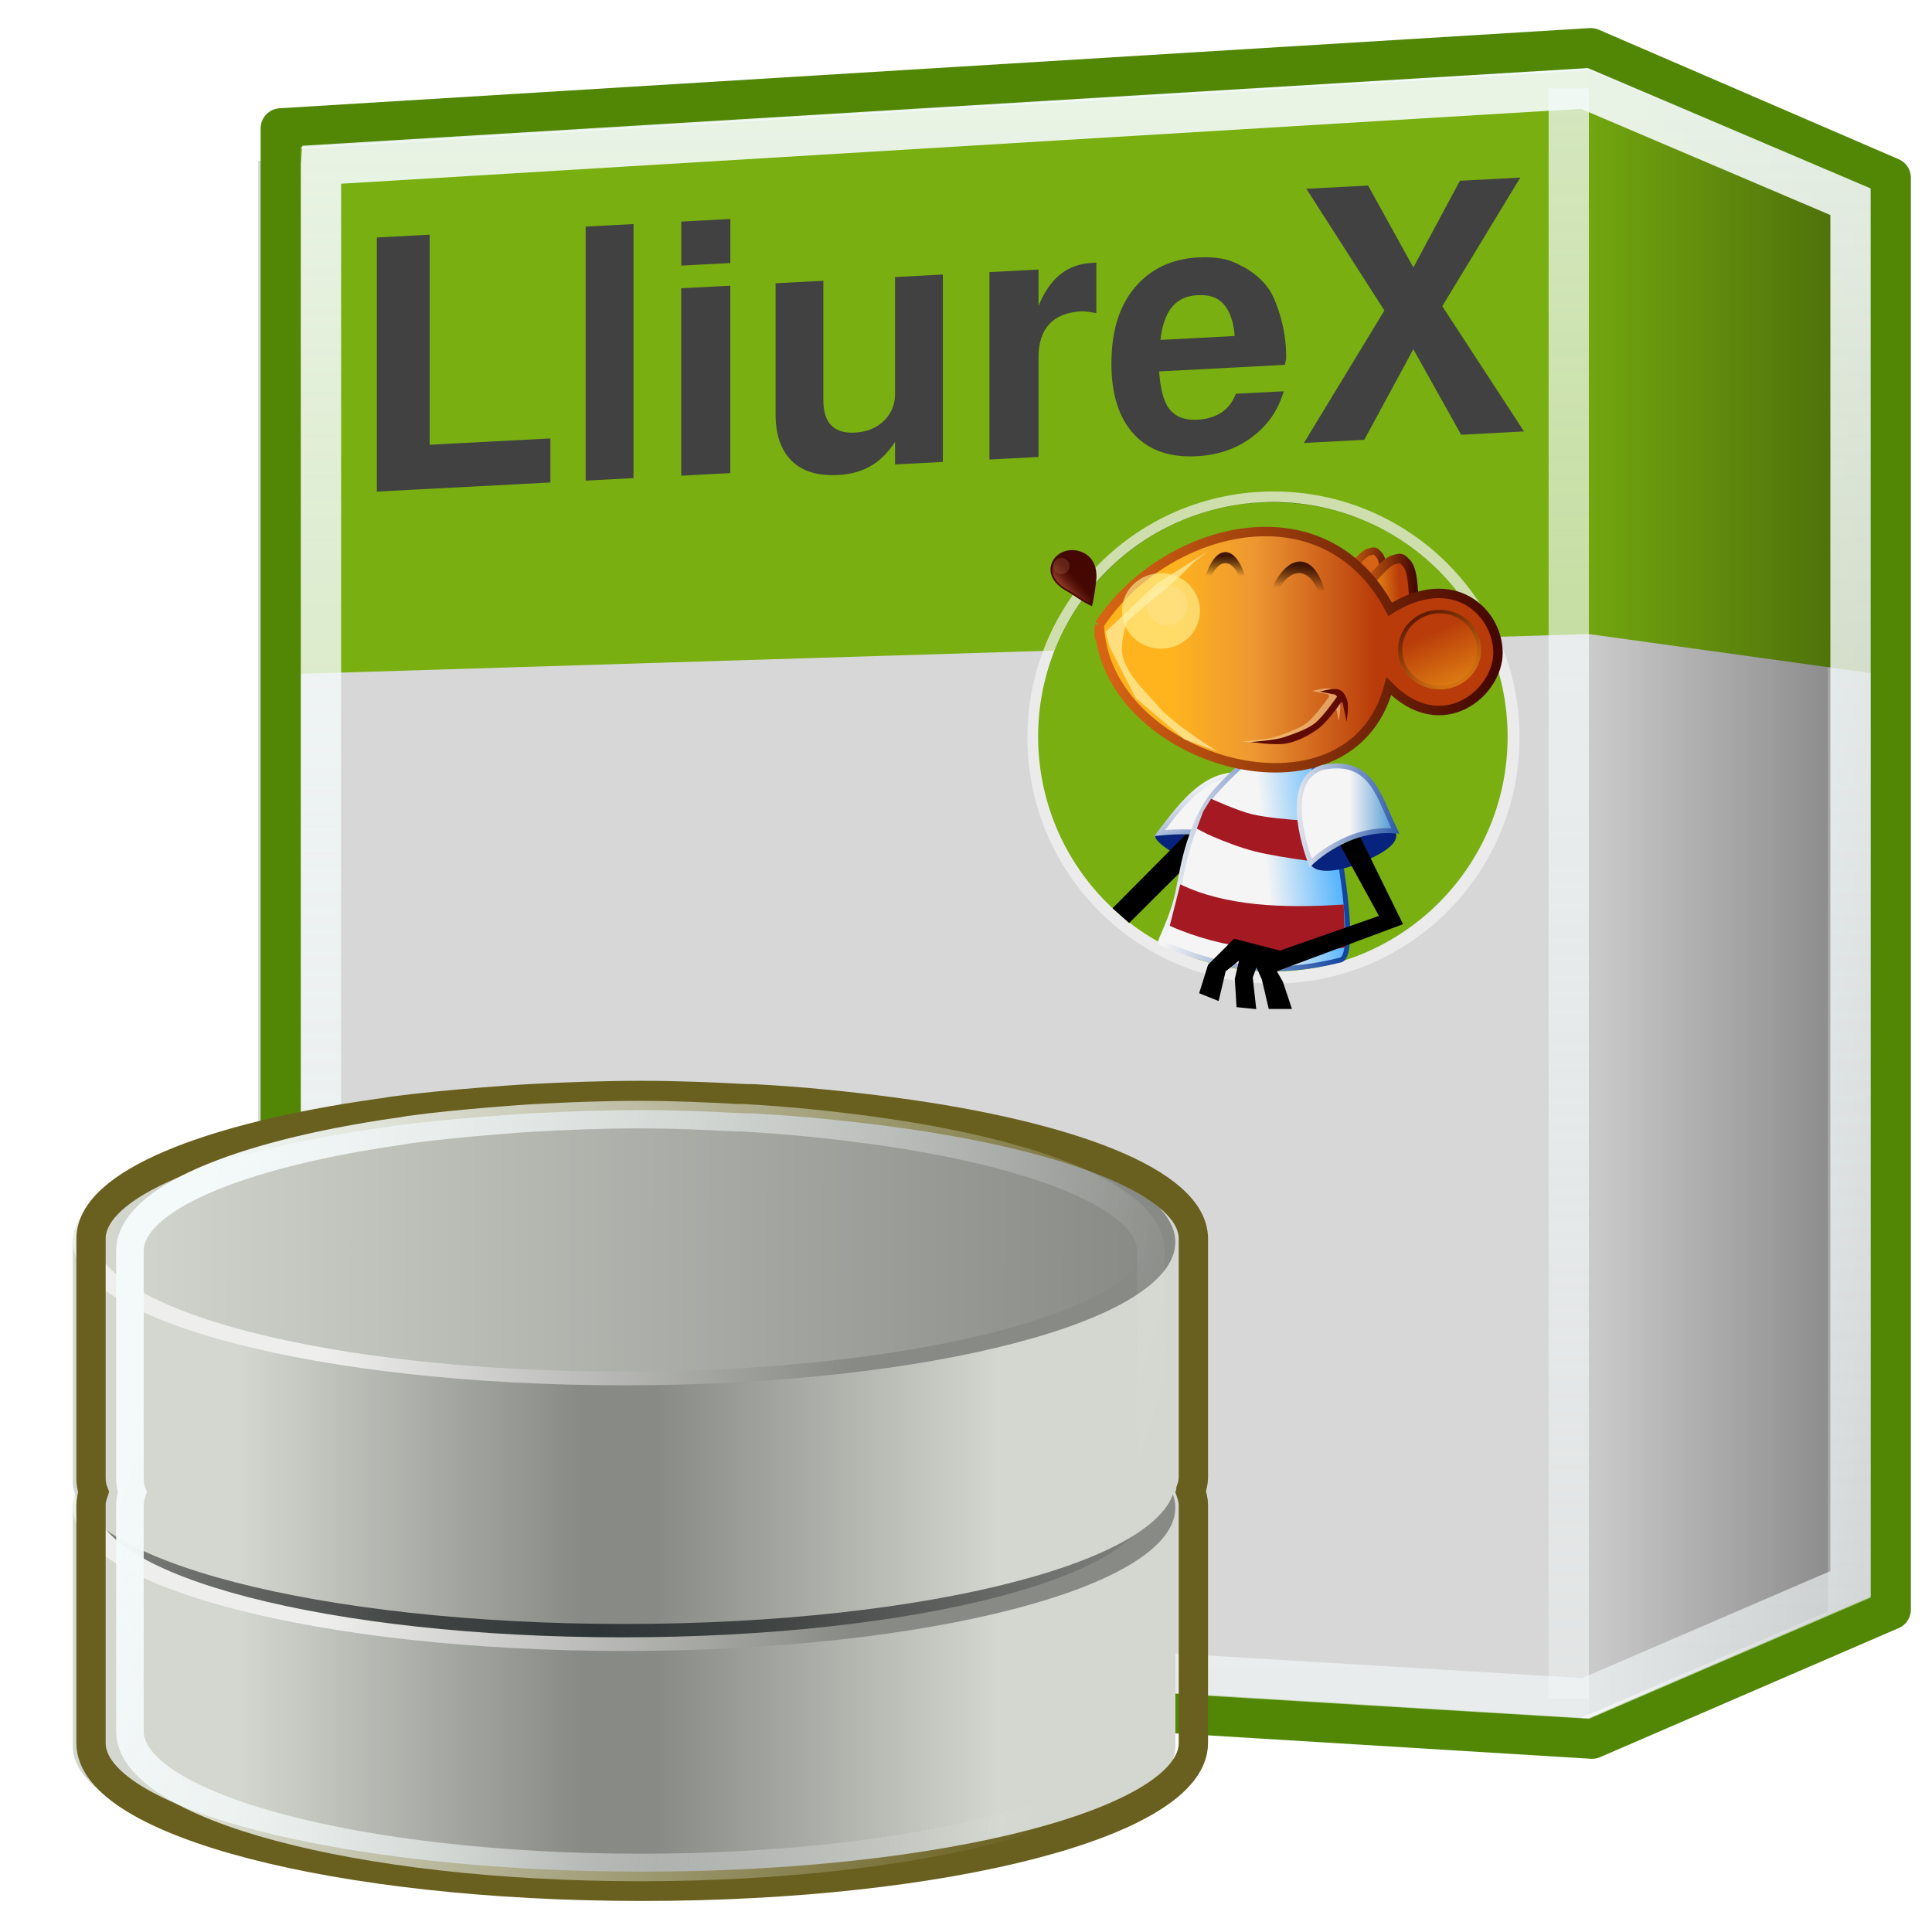 <?xml version="1.0" encoding="UTF-8" standalone="no"?>
<!-- Created with Inkscape (http://www.inkscape.org/) -->

<svg
   xmlns:dc="http://purl.org/dc/elements/1.1/"
   xmlns:cc="http://creativecommons.org/ns#"
   xmlns:rdf="http://www.w3.org/1999/02/22-rdf-syntax-ns#"
   xmlns:svg="http://www.w3.org/2000/svg"
   xmlns="http://www.w3.org/2000/svg"
   xmlns:xlink="http://www.w3.org/1999/xlink"
   xmlns:sodipodi="http://sodipodi.sourceforge.net/DTD/sodipodi-0.dtd"
   xmlns:inkscape="http://www.inkscape.org/namespaces/inkscape"
   width="48"
   height="48"
   id="svg2"
   sodipodi:version="0.32"
   inkscape:version="0.48.3.1 r9886"
   sodipodi:docname="lliurex-installer.svg"
   version="1.0"
   inkscape:export-filename="/srv/github/lliurex-ltsp-admin/install_files/usr/share/lliurex-ltsp-admin/webgui/styles/images/lliurex-installer.png"
   inkscape:export-xdpi="90"
   inkscape:export-ydpi="90">
  <sodipodi:namedview
     id="base"
     pagecolor="#ffffff"
     bordercolor="#666666"
     borderopacity="1.0"
     inkscape:pageopacity="0.0"
     inkscape:pageshadow="2"
     inkscape:zoom="2.8284271"
     inkscape:cx="-1.306538"
     inkscape:cy="22.433654"
     inkscape:document-units="px"
     inkscape:current-layer="layer1"
     showguides="true"
     inkscape:guide-bbox="true"
     inkscape:window-width="1278"
     inkscape:window-height="927"
     inkscape:window-x="0"
     inkscape:window-y="32"
     showborder="true"
     width="48px"
     height="48px"
     inkscape:showpageshadow="false"
     showgrid="false"
     inkscape:window-maximized="0" />
  <defs
     id="defs4">
    <inkscape:perspective
       id="perspective70"
       inkscape:persp3d-origin="24 : 16 : 1"
       inkscape:vp_z="48 : 24 : 1"
       inkscape:vp_y="0 : 1000 : 0"
       inkscape:vp_x="0 : 24 : 1"
       sodipodi:type="inkscape:persp3d" />
    <linearGradient
       id="linearGradient6664"
       inkscape:collect="always">
      <stop
         id="stop6666"
         offset="0"
         style="stop-color:white;stop-opacity:1;" />
      <stop
         id="stop6668"
         offset="1"
         style="stop-color:white;stop-opacity:0;" />
    </linearGradient>
    <linearGradient
       id="linearGradient5756"
       inkscape:collect="always">
      <stop
         id="stop5758"
         offset="0"
         style="stop-color:white;stop-opacity:0.855" />
      <stop
         id="stop5760"
         offset="1"
         style="stop-color:white;stop-opacity:0.451" />
    </linearGradient>
    <linearGradient
       id="linearGradient5746"
       inkscape:collect="always">
      <stop
         id="stop5748"
         offset="0"
         style="stop-color:white;stop-opacity:0.91" />
      <stop
         id="stop5750"
         offset="1"
         style="stop-color:white;stop-opacity:0.604" />
    </linearGradient>
    <linearGradient
       id="linearGradient5736"
       inkscape:collect="always">
      <stop
         id="stop5738"
         offset="0"
         style="stop-color:black;stop-opacity:0.601" />
      <stop
         id="stop5740"
         offset="1"
         style="stop-color:black;stop-opacity:0;" />
    </linearGradient>
    <linearGradient
       id="linearGradient5717"
       inkscape:collect="always">
      <stop
         id="stop5719"
         offset="0"
         style="stop-color:#6981b3;stop-opacity:1" />
      <stop
         id="stop5721"
         offset="1"
         style="stop-color:#8195bf;stop-opacity:1" />
    </linearGradient>
    <linearGradient
       id="linearGradient4836"
       inkscape:collect="always">
      <stop
         id="stop4838"
         offset="0"
         style="stop-color:white;stop-opacity:1;" />
      <stop
         id="stop4840"
         offset="1"
         style="stop-color:white;stop-opacity:0.588" />
    </linearGradient>
    <linearGradient
       id="linearGradient4828"
       inkscape:collect="always">
      <stop
         id="stop4830"
         offset="0"
         style="stop-color:#5a72a4;stop-opacity:0.627" />
      <stop
         id="stop4832"
         offset="1"
         style="stop-color:#5a72a4;stop-opacity:0;" />
    </linearGradient>
    <linearGradient
       id="linearGradient8655">
      <stop
         id="stop8657"
         offset="0"
         style="stop-color:#000000;stop-opacity:0.302;" />
      <stop
         id="stop8659"
         offset="1"
         style="stop-color:#000000;stop-opacity:0;" />
    </linearGradient>
    <linearGradient
       id="linearGradient7917">
      <stop
         id="stop7919"
         offset="0"
         style="stop-color:#000000;stop-opacity:0.167;" />
      <stop
         id="stop7921"
         offset="1"
         style="stop-color:#000000;stop-opacity:0;" />
    </linearGradient>
    <linearGradient
       id="linearGradient6455">
      <stop
         id="stop6457"
         offset="0"
         style="stop-color:#e2e5ff;stop-opacity:1;" />
      <stop
         id="stop6459"
         offset="1"
         style="stop-color:#b5c6e7;stop-opacity:1;" />
    </linearGradient>
    <linearGradient
       id="linearGradient5703">
      <stop
         style="stop-color:#ffffff;stop-opacity:0.833;"
         offset="0"
         id="stop5705" />
      <stop
         style="stop-color:#ffffff;stop-opacity:0"
         offset="1"
         id="stop5707" />
    </linearGradient>
    <linearGradient
       id="linearGradient5691">
      <stop
         id="stop5693"
         offset="0"
         style="stop-color:#ffffff;stop-opacity:0.833;" />
      <stop
         id="stop5695"
         offset="1"
         style="stop-color:#ffffff;stop-opacity:0" />
    </linearGradient>
    <radialGradient
       r="48.06"
       fy="110.191"
       fx="51.232"
       cy="110.191"
       cx="51.232"
       gradientTransform="matrix(1,0,0,0.228,-1.9564e-14,85.02)"
       gradientUnits="userSpaceOnUse"
       id="radialGradient3966"
       xlink:href="#linearGradient7917"
       inkscape:collect="always" />
    <linearGradient
       gradientUnits="userSpaceOnUse"
       y2="23.75"
       x2="33.857"
       y1="23.75"
       x1="46.266"
       id="linearGradient5742"
       xlink:href="#linearGradient5736"
       inkscape:collect="always" />
    <linearGradient
       gradientUnits="userSpaceOnUse"
       y2="46.01"
       x2="17.678"
       y1="6.281"
       x1="17.678"
       id="linearGradient5752"
       xlink:href="#linearGradient5746"
       inkscape:collect="always" />
    <linearGradient
       gradientUnits="userSpaceOnUse"
       y2="45.264"
       x2="34.56"
       y1="5.925"
       x1="34.56"
       id="linearGradient5762"
       xlink:href="#linearGradient5756"
       inkscape:collect="always" />
    <linearGradient
       y2="101.367"
       x2="59.657"
       y1="21.227"
       x1="38.184"
       gradientTransform="matrix(0.306,0,0,0.315,12.512,10.436)"
       gradientUnits="userSpaceOnUse"
       id="linearGradient5765"
       xlink:href="#linearGradient4836"
       inkscape:collect="always" />
    <linearGradient
       y2="65.067"
       x2="57.32"
       y1="65.067"
       x1="100.057"
       gradientTransform="matrix(0.306,0,0,0.297,12.996,11.575)"
       gradientUnits="userSpaceOnUse"
       id="linearGradient5768"
       xlink:href="#linearGradient4828"
       inkscape:collect="always" />
    <linearGradient
       y2="78.301"
       x2="33.75"
       y1="95.622"
       x1="59.902"
       gradientTransform="matrix(0.297,0,0,0.291,13.77,12.404)"
       gradientUnits="userSpaceOnUse"
       id="linearGradient5772"
       xlink:href="#linearGradient5703"
       inkscape:collect="always" />
    <linearGradient
       y2="61.224"
       x2="48.388"
       y1="33.9"
       x1="31.115"
       gradientTransform="matrix(0.294,0,0,0.306,13.263,11.463)"
       gradientUnits="userSpaceOnUse"
       id="linearGradient5775"
       xlink:href="#linearGradient5691"
       inkscape:collect="always" />
    <linearGradient
       y2="75.682"
       x2="54.294"
       y1="33.477"
       x1="21.101"
       gradientTransform="matrix(0.317,0,0,0.315,12.849,10.639)"
       gradientUnits="userSpaceOnUse"
       id="linearGradient5778"
       xlink:href="#linearGradient6455"
       inkscape:collect="always" />
    <linearGradient
       y2="65.5"
       x2="43.491"
       y1="65.5"
       x1="99.25"
       gradientTransform="matrix(0.317,0,0,0.315,12.214,10.639)"
       gradientUnits="userSpaceOnUse"
       id="linearGradient5780"
       xlink:href="#linearGradient5717"
       inkscape:collect="always" />
    <linearGradient
       y2="84.962"
       x2="86.773"
       y1="177.414"
       x1="59.867"
       gradientTransform="matrix(0.268,0,0,0.329,15.551,8.864)"
       gradientUnits="userSpaceOnUse"
       id="linearGradient5784"
       xlink:href="#linearGradient8655"
       inkscape:collect="always" />
    <linearGradient
       gradientUnits="userSpaceOnUse"
       y2="20.63"
       x2="10.188"
       y1="9.662"
       x1="9.875"
       id="linearGradient6670"
       xlink:href="#linearGradient6664"
       inkscape:collect="always" />
    <linearGradient
       id="linearGradient4828-170"
       inkscape:collect="always">
      <stop
         id="stop2929"
         offset="0"
         style="stop-color:#7d7d7d;stop-opacity:0.627" />
      <stop
         id="stop2931"
         offset="1"
         style="stop-color:#7d7d7d;stop-opacity:0;" />
    </linearGradient>
    <linearGradient
       id="linearGradient5703-224">
      <stop
         style="stop-color:#f4fafa;stop-opacity:0.833;"
         offset="0"
         id="stop2935" />
      <stop
         style="stop-color:#f4fafa;stop-opacity:0"
         offset="1"
         id="stop2937" />
    </linearGradient>
    <linearGradient
       gradientUnits="userSpaceOnUse"
       y2="46.01"
       x2="17.678"
       y1="6.281"
       x1="17.678"
       id="linearGradient5752-533"
       xlink:href="#linearGradient5746-877"
       inkscape:collect="always"
       gradientTransform="translate(4.475,-3.303)" />
    <linearGradient
       id="linearGradient5746-877"
       inkscape:collect="always">
      <stop
         id="stop2941"
         offset="0"
         style="stop-color:#f4fafa;stop-opacity:0.91" />
      <stop
         id="stop2943"
         offset="1"
         style="stop-color:#f4fafa;stop-opacity:0.604" />
    </linearGradient>
    <linearGradient
       id="linearGradient4836-897"
       inkscape:collect="always">
      <stop
         id="stop2947"
         offset="0"
         style="stop-color:#f4fafa;stop-opacity:1;" />
      <stop
         id="stop2949"
         offset="1"
         style="stop-color:#f4fafa;stop-opacity:0.588" />
    </linearGradient>
    <linearGradient
       gradientUnits="userSpaceOnUse"
       y2="45.264"
       x2="34.56"
       y1="5.925"
       x1="34.56"
       id="linearGradient5762-151"
       xlink:href="#linearGradient5756-154"
       inkscape:collect="always"
       gradientTransform="translate(4.475,-3.303)" />
    <linearGradient
       id="linearGradient5756-154"
       inkscape:collect="always">
      <stop
         id="stop2953"
         offset="0"
         style="stop-color:#f4fafa;stop-opacity:0.855" />
      <stop
         id="stop2955"
         offset="1"
         style="stop-color:#f4fafa;stop-opacity:0.451" />
    </linearGradient>
    <linearGradient
       id="linearGradient7917-543">
      <stop
         id="stop2965"
         offset="0"
         style="stop-color:#000000;stop-opacity:0.167;" />
      <stop
         id="stop2967"
         offset="1"
         style="stop-color:#000000;stop-opacity:0;" />
    </linearGradient>
    <linearGradient
       id="linearGradient5691-976">
      <stop
         id="stop2971"
         offset="0"
         style="stop-color:#f4fafa;stop-opacity:0.833;" />
      <stop
         id="stop2973"
         offset="1"
         style="stop-color:#f4fafa;stop-opacity:0" />
    </linearGradient>
    <linearGradient
       id="linearGradient8655-598">
      <stop
         id="stop2977"
         offset="0"
         style="stop-color:#000000;stop-opacity:0.302;" />
      <stop
         id="stop2979"
         offset="1"
         style="stop-color:#000000;stop-opacity:0;" />
    </linearGradient>
    <linearGradient
       id="linearGradient6455-514">
      <stop
         id="stop2983"
         offset="0"
         style="stop-color:#ebd4ff;stop-opacity:1;" />
      <stop
         id="stop2985"
         offset="1"
         style="stop-color:#aad7ff;stop-opacity:1;" />
    </linearGradient>
    <linearGradient
       id="linearGradient5717-411"
       inkscape:collect="always">
      <stop
         id="stop2989"
         offset="0"
         style="stop-color:#7d7d7d;stop-opacity:1" />
      <stop
         id="stop2991"
         offset="1"
         style="stop-color:#9b9b9b;stop-opacity:1" />
    </linearGradient>
    <linearGradient
       gradientUnits="userSpaceOnUse"
       y2="23.75"
       x2="33.857"
       y1="23.75"
       x1="46.266"
       id="linearGradient5742-340"
       xlink:href="#linearGradient5736-757"
       inkscape:collect="always"
       gradientTransform="translate(4.475,-3.303)" />
    <linearGradient
       id="linearGradient5736-757"
       inkscape:collect="always">
      <stop
         id="stop2995"
         offset="0"
         style="stop-color:#000000;stop-opacity:0.601" />
      <stop
         id="stop2997"
         offset="1"
         style="stop-color:#000000;stop-opacity:0;" />
    </linearGradient>
    <linearGradient
       inkscape:collect="always"
       xlink:href="#linearGradient8655-598"
       id="linearGradient2933"
       gradientUnits="userSpaceOnUse"
       gradientTransform="matrix(0.268,0,0,0.329,15.551,8.864)"
       x1="59.867"
       y1="177.414"
       x2="86.773"
       y2="84.962" />
    <radialGradient
       inkscape:collect="always"
       xlink:href="#linearGradient7917-543"
       id="radialGradient2935"
       gradientUnits="userSpaceOnUse"
       gradientTransform="matrix(1,0,0,0.228,0,85.02)"
       cx="51.232"
       cy="110.191"
       fx="51.232"
       fy="110.191"
       r="48.06" />
    <linearGradient
       inkscape:collect="always"
       xlink:href="#linearGradient6455-514"
       id="linearGradient2937"
       gradientUnits="userSpaceOnUse"
       gradientTransform="matrix(0.317,0,0,0.315,12.849,10.639)"
       x1="21.101"
       y1="33.477"
       x2="54.294"
       y2="75.682" />
    <linearGradient
       inkscape:collect="always"
       xlink:href="#linearGradient5717-411"
       id="linearGradient2939"
       gradientUnits="userSpaceOnUse"
       gradientTransform="matrix(0.317,0,0,0.315,12.214,10.639)"
       x1="99.25"
       y1="65.5"
       x2="43.491"
       y2="65.5" />
    <linearGradient
       inkscape:collect="always"
       xlink:href="#linearGradient5691-976"
       id="linearGradient2941"
       gradientUnits="userSpaceOnUse"
       gradientTransform="matrix(0.294,0,0,0.306,13.263,11.463)"
       x1="31.115"
       y1="33.9"
       x2="48.388"
       y2="61.224" />
    <linearGradient
       inkscape:collect="always"
       xlink:href="#linearGradient5703-224"
       id="linearGradient2943"
       gradientUnits="userSpaceOnUse"
       gradientTransform="matrix(0.297,0,0,0.291,13.77,12.404)"
       x1="59.902"
       y1="95.622"
       x2="33.75"
       y2="78.301" />
    <linearGradient
       inkscape:collect="always"
       xlink:href="#linearGradient4828-170"
       id="linearGradient2945"
       gradientUnits="userSpaceOnUse"
       gradientTransform="matrix(0.306,0,0,0.297,12.996,11.575)"
       x1="100.057"
       y1="65.067"
       x2="57.32"
       y2="65.067" />
    <linearGradient
       inkscape:collect="always"
       xlink:href="#linearGradient4836-897"
       id="linearGradient2947"
       gradientUnits="userSpaceOnUse"
       gradientTransform="matrix(0.306,0,0,0.315,12.512,10.436)"
       x1="38.184"
       y1="21.227"
       x2="59.657"
       y2="101.367" />
    <inkscape:perspective
       id="perspective3564"
       inkscape:persp3d-origin="0.5 : 0.33333333 : 1"
       inkscape:vp_z="1 : 0.5 : 1"
       inkscape:vp_y="0 : 1000 : 0"
       inkscape:vp_x="0 : 0.5 : 1"
       sodipodi:type="inkscape:persp3d" />
    <linearGradient
       inkscape:collect="always"
       xlink:href="#linearGradient5114"
       id="linearGradient5375"
       gradientUnits="userSpaceOnUse"
       x1="-322.035"
       y1="308.139"
       x2="-270.929"
       y2="308.139"
       gradientTransform="matrix(0.46,0,0,0.46,322.951,-185.914)" />
    <linearGradient
       id="linearGradient5114">
      <stop
         id="stop5116"
         offset="0"
         style="stop-color:#f5f5f5;stop-opacity:1" />
      <stop
         id="stop5118"
         offset="1"
         style="stop-color:#006ec3;stop-opacity:1;" />
    </linearGradient>
    <linearGradient
       inkscape:collect="always"
       xlink:href="#linearGradient5065"
       id="linearGradient5377"
       gradientUnits="userSpaceOnUse"
       x1="-373.141"
       y1="308.139"
       x2="-270.929"
       y2="308.139"
       gradientTransform="matrix(0.46,0,0,0.46,322.951,-185.914)" />
    <linearGradient
       inkscape:collect="always"
       id="linearGradient5065">
      <stop
         style="stop-color:#f5f5f5;stop-opacity:1"
         offset="0"
         id="stop5067" />
      <stop
         style="stop-color:#1245a1;stop-opacity:1"
         offset="1"
         id="stop5069" />
    </linearGradient>
    <linearGradient
       inkscape:collect="always"
       xlink:href="#linearGradient3868-3-8"
       id="linearGradient4299-1"
       gradientUnits="userSpaceOnUse"
       gradientTransform="matrix(0.895,0,0,0.895,15.2,117.768)"
       x1="-819.641"
       y1="-102.044"
       x2="-805.597"
       y2="-125.476" />
    <linearGradient
       id="linearGradient3868-3-8">
      <stop
         style="stop-color:#e16f51;stop-opacity:1;"
         offset="0"
         id="stop3870-2-2" />
      <stop
         style="stop-color:#732814;stop-opacity:0;"
         offset="1"
         id="stop3872-3-8" />
    </linearGradient>
    <filter
       color-interpolation-filters="sRGB"
       inkscape:collect="always"
       id="filter3882-6-6"
       x="-0.208"
       width="1.417"
       y="-0.208"
       height="1.417">
      <feGaussianBlur
         inkscape:collect="always"
         stdDeviation="2.236"
         id="feGaussianBlur3884-2-2" />
    </filter>
    <filter
       color-interpolation-filters="sRGB"
       inkscape:collect="always"
       id="filter3787-8-5"
       x="-0.203"
       width="1.406"
       y="-0.284"
       height="1.568">
      <feGaussianBlur
         inkscape:collect="always"
         stdDeviation="7.608"
         id="feGaussianBlur3789-1-8" />
    </filter>
    <filter
       color-interpolation-filters="sRGB"
       inkscape:collect="always"
       id="filter3761-4-3"
       x="-0.084"
       width="1.168"
       y="-0.161"
       height="1.322">
      <feGaussianBlur
         inkscape:collect="always"
         stdDeviation="2.936"
         id="feGaussianBlur3763-2-4" />
    </filter>
    <filter
       color-interpolation-filters="sRGB"
       inkscape:collect="always"
       id="filter3839-1-7-9"
       x="-0.108"
       width="1.216"
       y="-0.055"
       height="1.109">
      <feGaussianBlur
         inkscape:collect="always"
         stdDeviation="3.675"
         id="feGaussianBlur3841-3-6" />
    </filter>
    <filter
       color-interpolation-filters="sRGB"
       inkscape:collect="always"
       id="filter5038-8-6"
       x="-0.459"
       width="1.918"
       y="-0.474"
       height="1.948">
      <feGaussianBlur
         inkscape:collect="always"
         stdDeviation="8.745"
         id="feGaussianBlur5040-4-8" />
    </filter>
    <linearGradient
       inkscape:collect="always"
       xlink:href="#linearGradient4909-7-6"
       id="linearGradient4266-5"
       gradientUnits="userSpaceOnUse"
       x1="-346.071"
       y1="151.11"
       x2="-346.071"
       y2="166.797" />
    <linearGradient
       id="linearGradient4909-7-6">
      <stop
         style="stop-color:#3b1202;stop-opacity:1;"
         offset="0"
         id="stop4911-0-1" />
      <stop
         style="stop-color:#000000;stop-opacity:0;"
         offset="1"
         id="stop4913-2-1" />
    </linearGradient>
    <linearGradient
       inkscape:collect="always"
       xlink:href="#linearGradient4909-7-6"
       id="linearGradient4264-2"
       gradientUnits="userSpaceOnUse"
       x1="-346.071"
       y1="151.11"
       x2="-346.071"
       y2="166.797" />
    <linearGradient
       id="linearGradient3595">
      <stop
         style="stop-color:#3b1202;stop-opacity:1;"
         offset="0"
         id="stop3597" />
      <stop
         style="stop-color:#000000;stop-opacity:0;"
         offset="1"
         id="stop3599" />
    </linearGradient>
    <linearGradient
       inkscape:collect="always"
       xlink:href="#linearGradient3891-5-4"
       id="linearGradient4301-2"
       gradientUnits="userSpaceOnUse"
       x1="-273.568"
       y1="168.587"
       x2="-249.151"
       y2="217.096" />
    <linearGradient
       id="linearGradient3891-5-4">
      <stop
         id="stop3893-3-5"
         offset="0"
         style="stop-color:#b93c0a;stop-opacity:1" />
      <stop
         id="stop3895-8-9"
         offset="1"
         style="stop-color:#e18214;stop-opacity:1" />
    </linearGradient>
    <linearGradient
       inkscape:collect="always"
       xlink:href="#linearGradient4866-7-5"
       id="linearGradient4303-1"
       gradientUnits="userSpaceOnUse"
       x1="-295.252"
       y1="145.038"
       x2="-249.151"
       y2="217.096" />
    <linearGradient
       inkscape:collect="always"
       id="linearGradient4866-7-5">
      <stop
         style="stop-color:#440701;stop-opacity:1"
         offset="0"
         id="stop4868-5-0" />
      <stop
         style="stop-color:#dc7913;stop-opacity:1"
         offset="1"
         id="stop4870-0-7" />
    </linearGradient>
    <linearGradient
       inkscape:collect="always"
       xlink:href="#linearGradient4305-2"
       id="linearGradient3614"
       gradientUnits="userSpaceOnUse"
       gradientTransform="matrix(0.46,0,0,0.46,239.169,-257.352)"
       x1="-338.875"
       y1="329.411"
       x2="-119.624"
       y2="329.411" />
    <linearGradient
       id="linearGradient4305-2">
      <stop
         style="stop-color:#ffb41e;stop-opacity:1"
         offset="0"
         id="stop4307-2" />
      <stop
         id="stop4309-1"
         offset="0.265"
         style="stop-color:#ffb41e;stop-opacity:1" />
      <stop
         id="stop4311-3"
         offset="0.563"
         style="stop-color:#ed9732;stop-opacity:1;" />
      <stop
         style="stop-color:#b93b0a;stop-opacity:1;"
         offset="1"
         id="stop4313-3" />
    </linearGradient>
    <linearGradient
       inkscape:collect="always"
       xlink:href="#linearGradient4828-8-1"
       id="linearGradient3616"
       gradientUnits="userSpaceOnUse"
       gradientTransform="matrix(0.46,0,0,0.46,239.169,-257.352)"
       x1="-335.303"
       y1="312.939"
       x2="-23.195"
       y2="315.796" />
    <linearGradient
       id="linearGradient4828-8-1">
      <stop
         style="stop-color:#d76414;stop-opacity:1"
         offset="0"
         id="stop4830-5-9" />
      <stop
         style="stop-color:#440701;stop-opacity:1"
         offset="1"
         id="stop4832-5-7" />
    </linearGradient>
    <linearGradient
       inkscape:collect="always"
       xlink:href="#linearGradient4838-7-9"
       id="linearGradient3619"
       gradientUnits="userSpaceOnUse"
       gradientTransform="matrix(0.46,0,0,0.46,23.784,-190.157)"
       x1="335.912"
       y1="136.089"
       x2="368.314"
       y2="134.431" />
    <linearGradient
       id="linearGradient4838-7-9">
      <stop
         style="stop-color:#ffb41e;stop-opacity:1"
         offset="0"
         id="stop4840-9-1" />
      <stop
         id="stop4963-0-3"
         offset="0.222"
         style="stop-color:#f09b19;stop-opacity:1;" />
      <stop
         id="stop4882-8-8"
         offset="0.444"
         style="stop-color:#e18214;stop-opacity:1" />
      <stop
         style="stop-color:#b93c0a;stop-opacity:1"
         offset="1"
         id="stop4842-5-9" />
    </linearGradient>
    <linearGradient
       inkscape:collect="always"
       xlink:href="#linearGradient4828-8-1"
       id="linearGradient3621"
       gradientUnits="userSpaceOnUse"
       gradientTransform="matrix(0.447,0.109,-0.109,0.447,324.991,-131.897)"
       x1="-308.816"
       y1="75.79"
       x2="-266.472"
       y2="64.649" />
    <linearGradient
       id="linearGradient3626">
      <stop
         style="stop-color:#d76414;stop-opacity:1"
         offset="0"
         id="stop3628" />
      <stop
         style="stop-color:#440701;stop-opacity:1"
         offset="1"
         id="stop3630" />
    </linearGradient>
    <linearGradient
       inkscape:collect="always"
       xlink:href="#linearGradient4828-5-4-6"
       id="linearGradient3624"
       gradientUnits="userSpaceOnUse"
       gradientTransform="matrix(0.342,0.083,-0.083,0.342,284.499,-136.494)"
       x1="-308.816"
       y1="75.79"
       x2="-257.88"
       y2="75.79" />
    <linearGradient
       id="linearGradient4828-5-4-6">
      <stop
         style="stop-color:#d76414;stop-opacity:1"
         offset="0"
         id="stop4830-9-6-7-5" />
      <stop
         style="stop-color:#440701;stop-opacity:1"
         offset="1"
         id="stop4832-0-6-9" />
    </linearGradient>
    <clipPath
       clipPathUnits="userSpaceOnUse"
       id="clipPath4834">
      <path
         sodipodi:type="arc"
         style="fill:#79af10;fill-opacity:1;stroke:none"
         id="path4836"
         sodipodi:cx="390"
         sodipodi:cy="488.07648"
         sodipodi:rx="207.14285"
         sodipodi:ry="207.14285"
         d="m 597.143,488.076 a 207.143,207.143 0 1 1 -414.286,0 207.143,207.143 0 1 1 414.286,0 z"
         transform="matrix(0.414,0,0,0.414,1377.853,1052.916)" />
    </clipPath>
    <filter
       color-interpolation-filters="sRGB"
       inkscape:collect="always"
       id="filter4826">
      <feGaussianBlur
         inkscape:collect="always"
         stdDeviation="7.806"
         id="feGaussianBlur4828" />
    </filter>
    <linearGradient
       inkscape:collect="always"
       xlink:href="#linearGradient5073"
       id="linearGradient4741"
       gradientUnits="userSpaceOnUse"
       gradientTransform="matrix(0.46,0,0,0.46,408.361,-71.921)"
       x1="-570.521"
       y1="133.076"
       x2="-515.193"
       y2="127.362" />
    <linearGradient
       id="linearGradient5073">
      <stop
         style="stop-color:#f5f5f5;stop-opacity:1"
         offset="0"
         id="stop5075" />
      <stop
         style="stop-color:#5bb6fc;stop-opacity:1"
         offset="1"
         id="stop5077" />
    </linearGradient>
    <linearGradient
       inkscape:collect="always"
       xlink:href="#linearGradient5065"
       id="linearGradient4743"
       gradientUnits="userSpaceOnUse"
       gradientTransform="matrix(0.46,0,0,0.46,540.988,-156.618)"
       x1="-944.807"
       y1="288.791"
       x2="-800.907"
       y2="288.791" />
    <linearGradient
       y2="308.139"
       x2="-270.929"
       y1="308.139"
       x1="-322.035"
       gradientTransform="matrix(0.174,0.283,-0.315,0.194,285.127,-13.461)"
       gradientUnits="userSpaceOnUse"
       id="linearGradient3705"
       xlink:href="#linearGradient5114-0"
       inkscape:collect="always" />
    <linearGradient
       id="linearGradient5114-0">
      <stop
         id="stop5116-4"
         offset="0"
         style="stop-color:#f5f5f5;stop-opacity:1" />
      <stop
         id="stop5118-6"
         offset="1"
         style="stop-color:#006ec3;stop-opacity:1;" />
    </linearGradient>
    <linearGradient
       y2="308.139"
       x2="-270.929"
       y1="294.369"
       x1="-371.289"
       gradientTransform="matrix(0.174,0.283,-0.315,0.194,285.127,-13.461)"
       gradientUnits="userSpaceOnUse"
       id="linearGradient3707"
       xlink:href="#linearGradient5065-6"
       inkscape:collect="always" />
    <linearGradient
       inkscape:collect="always"
       id="linearGradient5065-6">
      <stop
         style="stop-color:#f5f5f5;stop-opacity:1"
         offset="0"
         id="stop5067-0" />
      <stop
         style="stop-color:#1245a1;stop-opacity:1"
         offset="1"
         id="stop5069-9" />
    </linearGradient>
    <filter
       color-interpolation-filters="sRGB"
       inkscape:collect="always"
       id="filter4865">
      <feGaussianBlur
         inkscape:collect="always"
         stdDeviation="3.729"
         id="feGaussianBlur4867" />
    </filter>
    <linearGradient
       inkscape:collect="always"
       xlink:href="#linearGradient4836-897"
       id="linearGradient3035"
       gradientUnits="userSpaceOnUse"
       gradientTransform="matrix(0.233,0,0,0.24,-34.227,9.581)"
       x1="38.184"
       y1="21.227"
       x2="59.657"
       y2="101.367" />
    <linearGradient
       inkscape:collect="always"
       xlink:href="#linearGradient4828-170"
       id="linearGradient3038"
       gradientUnits="userSpaceOnUse"
       gradientTransform="matrix(0.233,0,0,0.226,-33.859,10.448)"
       x1="100.057"
       y1="65.067"
       x2="57.32"
       y2="65.067" />
    <linearGradient
       inkscape:collect="always"
       xlink:href="#linearGradient5703-224"
       id="linearGradient3042"
       gradientUnits="userSpaceOnUse"
       gradientTransform="matrix(0.226,0,0,0.222,-33.27,11.078)"
       x1="59.902"
       y1="95.622"
       x2="33.75"
       y2="78.301" />
    <linearGradient
       inkscape:collect="always"
       xlink:href="#linearGradient5691-976"
       id="linearGradient3045"
       gradientUnits="userSpaceOnUse"
       gradientTransform="matrix(0.224,0,0,0.233,-33.656,10.362)"
       x1="31.115"
       y1="33.9"
       x2="48.388"
       y2="61.224" />
    <linearGradient
       inkscape:collect="always"
       xlink:href="#linearGradient6455-514"
       id="linearGradient3048"
       gradientUnits="userSpaceOnUse"
       gradientTransform="matrix(0.242,0,0,0.239,-33.971,9.735)"
       x1="21.101"
       y1="33.477"
       x2="54.294"
       y2="75.682" />
    <linearGradient
       inkscape:collect="always"
       xlink:href="#linearGradient5717-411"
       id="linearGradient3050"
       gradientUnits="userSpaceOnUse"
       gradientTransform="matrix(0.242,0,0,0.239,-34.454,9.735)"
       x1="99.25"
       y1="65.5"
       x2="43.491"
       y2="65.5" />
    <linearGradient
       inkscape:collect="always"
       xlink:href="#linearGradient8655-598"
       id="linearGradient3054"
       gradientUnits="userSpaceOnUse"
       gradientTransform="matrix(0.204,0,0,0.25,-49.415,27.759)"
       x1="59.867"
       y1="177.414"
       x2="86.773"
       y2="84.962" />
    <radialGradient
       inkscape:collect="always"
       xlink:href="#linearGradient7917-543"
       id="radialGradient3065"
       gradientUnits="userSpaceOnUse"
       gradientTransform="matrix(1,0,0,0.228,0,85.02)"
       cx="51.232"
       cy="110.191"
       fx="51.232"
       fy="110.191"
       r="48.06" />
    <linearGradient
       inkscape:collect="always"
       xlink:href="#linearGradient6455-514"
       id="linearGradient3067"
       gradientUnits="userSpaceOnUse"
       gradientTransform="matrix(0.242,0,0,0.239,-33.971,9.735)"
       x1="21.101"
       y1="33.477"
       x2="54.294"
       y2="75.682" />
    <linearGradient
       inkscape:collect="always"
       xlink:href="#linearGradient5717-411"
       id="linearGradient3069"
       gradientUnits="userSpaceOnUse"
       gradientTransform="matrix(0.242,0,0,0.239,-34.454,9.735)"
       x1="99.25"
       y1="65.5"
       x2="43.491"
       y2="65.5" />
    <linearGradient
       inkscape:collect="always"
       xlink:href="#linearGradient5691-976"
       id="linearGradient3071"
       gradientUnits="userSpaceOnUse"
       gradientTransform="matrix(0.224,0,0,0.233,-33.656,10.362)"
       x1="31.115"
       y1="33.9"
       x2="48.388"
       y2="61.224" />
    <linearGradient
       inkscape:collect="always"
       xlink:href="#linearGradient5703-224"
       id="linearGradient3073"
       gradientUnits="userSpaceOnUse"
       gradientTransform="matrix(0.226,0,0,0.222,-33.27,11.078)"
       x1="59.902"
       y1="95.622"
       x2="33.75"
       y2="78.301" />
    <linearGradient
       inkscape:collect="always"
       xlink:href="#linearGradient4828-170"
       id="linearGradient3075"
       gradientUnits="userSpaceOnUse"
       gradientTransform="matrix(0.233,0,0,0.226,-33.859,10.448)"
       x1="100.057"
       y1="65.067"
       x2="57.32"
       y2="65.067" />
    <linearGradient
       inkscape:collect="always"
       xlink:href="#linearGradient4836-897"
       id="linearGradient3077"
       gradientUnits="userSpaceOnUse"
       gradientTransform="matrix(0.233,0,0,0.24,-34.227,9.581)"
       x1="38.184"
       y1="21.227"
       x2="59.657"
       y2="101.367" />
    <linearGradient
       inkscape:collect="always"
       xlink:href="#linearGradient4836-897"
       id="linearGradient3080"
       gradientUnits="userSpaceOnUse"
       gradientTransform="matrix(0.233,0,0,0.24,-35.227,18.331)"
       x1="38.184"
       y1="21.227"
       x2="59.657"
       y2="101.367" />
    <linearGradient
       inkscape:collect="always"
       xlink:href="#linearGradient4828-170"
       id="linearGradient3083"
       gradientUnits="userSpaceOnUse"
       gradientTransform="matrix(0.233,0,0,0.226,-34.859,19.198)"
       x1="100.057"
       y1="65.067"
       x2="57.32"
       y2="65.067" />
    <linearGradient
       inkscape:collect="always"
       xlink:href="#linearGradient5703-224"
       id="linearGradient3087"
       gradientUnits="userSpaceOnUse"
       gradientTransform="matrix(0.226,0,0,0.222,-34.27,19.828)"
       x1="59.902"
       y1="95.622"
       x2="33.75"
       y2="78.301" />
    <linearGradient
       inkscape:collect="always"
       xlink:href="#linearGradient5691-976"
       id="linearGradient3090"
       gradientUnits="userSpaceOnUse"
       gradientTransform="matrix(0.224,0,0,0.233,-34.656,19.112)"
       x1="31.115"
       y1="33.9"
       x2="48.388"
       y2="61.224" />
    <linearGradient
       inkscape:collect="always"
       xlink:href="#linearGradient6455-514"
       id="linearGradient3093"
       gradientUnits="userSpaceOnUse"
       gradientTransform="matrix(0.242,0,0,0.239,-34.971,18.485)"
       x1="21.101"
       y1="33.477"
       x2="54.294"
       y2="75.682" />
    <linearGradient
       inkscape:collect="always"
       xlink:href="#linearGradient5717-411"
       id="linearGradient3095"
       gradientUnits="userSpaceOnUse"
       gradientTransform="matrix(0.242,0,0,0.239,-35.454,18.485)"
       x1="99.25"
       y1="65.5"
       x2="43.491"
       y2="65.5" />
    <radialGradient
       inkscape:collect="always"
       xlink:href="#linearGradient7917-543"
       id="radialGradient3098"
       gradientUnits="userSpaceOnUse"
       gradientTransform="matrix(1,0,0,0.228,0,85.02)"
       cx="51.232"
       cy="110.191"
       fx="51.232"
       fy="110.191"
       r="48.06" />
    <linearGradient
       inkscape:collect="always"
       id="linearGradient3791">
      <stop
         style="stop-color:#f4fafa;stop-opacity:1;"
         offset="0"
         id="stop3793" />
      <stop
         style="stop-color:#f4fafa;stop-opacity:0;"
         offset="1"
         id="stop3796" />
    </linearGradient>
    <linearGradient
       id="linearGradient3831-5-8">
      <stop
         id="stop3833-2-6"
         offset="0"
         style="stop-color:#d3d7cf;stop-opacity:1;" />
      <stop
         id="stop3835-7-4"
         offset="1"
         style="stop-color:#888a85;stop-opacity:1;" />
    </linearGradient>
    <linearGradient
       id="linearGradient3817-28-5">
      <stop
         style="stop-color:#eeeeec;stop-opacity:1;"
         offset="0"
         id="stop3819-2-2" />
      <stop
         style="stop-color:#888a85;stop-opacity:1;"
         offset="1"
         id="stop3821-0-1" />
    </linearGradient>
    <linearGradient
       id="linearGradient3787-2-0">
      <stop
         id="stop3789-7-0"
         offset="0"
         style="stop-color:#d3d7cf;stop-opacity:1;" />
      <stop
         style="stop-color:#888a85;stop-opacity:1;"
         offset="0.45"
         id="stop3795-80-0" />
      <stop
         id="stop3805-20-7"
         offset="0.548"
         style="stop-color:#888a85;stop-opacity:1;" />
      <stop
         id="stop3791-8-2"
         offset="1"
         style="stop-color:#d3d7cf;stop-opacity:1;" />
    </linearGradient>
    <linearGradient
       id="linearGradient4305">
      <stop
         style="stop-color:#888a85;stop-opacity:1;"
         offset="0"
         id="stop4307" />
      <stop
         id="stop4317"
         offset="0.362"
         style="stop-color:#414544;stop-opacity:1;" />
      <stop
         id="stop4313"
         offset="0.522"
         style="stop-color:#2e3436;stop-opacity:1;" />
      <stop
         style="stop-color:#414544;stop-opacity:1;"
         offset="0.682"
         id="stop4315" />
      <stop
         style="stop-color:#888a85;stop-opacity:1;"
         offset="1"
         id="stop4309" />
    </linearGradient>
    <linearGradient
       id="linearGradient3817-28">
      <stop
         style="stop-color:#eeeeec;stop-opacity:1;"
         offset="0"
         id="stop3819-2" />
      <stop
         style="stop-color:#888a85;stop-opacity:1;"
         offset="1"
         id="stop3821-0" />
    </linearGradient>
    <linearGradient
       inkscape:collect="always"
       xlink:href="#linearGradient3787-2"
       id="linearGradient3637"
       gradientUnits="userSpaceOnUse"
       gradientTransform="matrix(0.322,0,0,0.167,-19.83,1.84)"
       x1="90.754"
       y1="92.125"
       x2="149.477"
       y2="92.125" />
    <linearGradient
       id="linearGradient3787-2">
      <stop
         id="stop3789-7"
         offset="0"
         style="stop-color:#d3d7cf;stop-opacity:1;" />
      <stop
         style="stop-color:#888a85;stop-opacity:1;"
         offset="0.45"
         id="stop3795-80" />
      <stop
         id="stop3805-20"
         offset="0.548"
         style="stop-color:#888a85;stop-opacity:1;" />
      <stop
         id="stop3791-8"
         offset="1"
         style="stop-color:#d3d7cf;stop-opacity:1;" />
    </linearGradient>
    <linearGradient
       inkscape:collect="always"
       xlink:href="#linearGradient3787-2"
       id="linearGradient3333"
       gradientUnits="userSpaceOnUse"
       gradientTransform="matrix(0.322,0,0,0.167,-24.354,25.003)"
       x1="90.754"
       y1="92.125"
       x2="149.477"
       y2="92.125" />
    <linearGradient
       inkscape:collect="always"
       xlink:href="#linearGradient3817-28"
       id="linearGradient3335"
       gradientUnits="userSpaceOnUse"
       gradientTransform="matrix(0.322,0,0,2.009,-50.6,-122.692)"
       x1="178.923"
       y1="81.496"
       x2="219.328"
       y2="77.953" />
    <linearGradient
       inkscape:collect="always"
       xlink:href="#linearGradient4305"
       id="linearGradient3337"
       gradientUnits="userSpaceOnUse"
       gradientTransform="matrix(0.337,0,0,2.296,-53.591,-145.726)"
       x1="244.106"
       y1="79.781"
       x2="159.366"
       y2="79.781" />
    <linearGradient
       inkscape:collect="always"
       xlink:href="#linearGradient3787-2-0"
       id="linearGradient3339"
       gradientUnits="userSpaceOnUse"
       gradientTransform="matrix(0.322,0,0,0.167,-24.354,18.403)"
       x1="90.754"
       y1="92.125"
       x2="149.477"
       y2="92.125" />
    <linearGradient
       inkscape:collect="always"
       xlink:href="#linearGradient3817-28-5"
       id="linearGradient3341"
       gradientUnits="userSpaceOnUse"
       gradientTransform="matrix(0.322,0,0,2.009,-50.6,-129.292)"
       x1="178.923"
       y1="81.496"
       x2="219.328"
       y2="77.953" />
    <linearGradient
       inkscape:collect="always"
       xlink:href="#linearGradient3831-5-8"
       id="linearGradient3343"
       gradientUnits="userSpaceOnUse"
       gradientTransform="matrix(0.337,0,0,2.296,-53.591,-152.326)"
       x1="162.992"
       y1="78.837"
       x2="240.945"
       y2="79.724" />
    <linearGradient
       inkscape:collect="always"
       xlink:href="#linearGradient3791"
       id="linearGradient3345"
       gradientUnits="userSpaceOnUse"
       gradientTransform="matrix(1.01,0,0,0.525,-4.713,25.016)"
       x1="6.809"
       y1="19.955"
       x2="31.618"
       y2="23.865" />
  </defs>
  <g
     id="layer1"
     inkscape:groupmode="layer"
     inkscape:label="Layer 1">
    <path
       sodipodi:nodetypes="ccccccc"
       id="rect3980"
       d="M 6.414,3.995 38.423,2.05 l 6.991,2.989 0,35.002 -6.991,3.009 -32.009,-1.945 0,-37.111 z"
       style="fill:#d7d7d7;fill-opacity:1;stroke:none"
       inkscape:connector-curvature="0" />
    <path
       sodipodi:nodetypes="ccccccc"
       id="path4856"
       d="m 7.475,3.683 31.993,-1.942 7.007,2.99 0,11.991 -7.007,-0.97 -31.993,0.989 0,-13.058 z"
       style="fill:#79af10;fill-opacity:1;stroke:none"
       inkscape:connector-curvature="0" />
    <path
       sodipodi:nodetypes="ccccccc"
       id="path5731"
       d="m 6.975,3.189 32.548,-1.992 7.452,3.218 0,35.575 -7.42,3.207 -32.58,-1.992 0,-38.016 z"
       style="fill:none;stroke:#518705;stroke-width:1;stroke-linecap:round;stroke-linejoin:round;stroke-miterlimit:4;stroke-opacity:1;stroke-dashoffset:0"
       inkscape:connector-curvature="0" />
    <path
       sodipodi:nodetypes="ccccc"
       id="rect5733"
       d="m 39.475,1.697 7,3.031 0,34.937 -7,3.031 0,-41 z"
       style="fill:url(#linearGradient5742-340);fill-opacity:1;stroke:none"
       inkscape:connector-curvature="0" />
    <path
       sodipodi:nodetypes="ccccccc"
       id="path5744"
       d="m 7.975,4.094 31.39,-1.897 6.61,2.815 0,34.35 -6.581,2.836 -31.419,-1.897 0,-36.206 z"
       style="fill:none;stroke:url(#linearGradient5752-533);stroke-width:1;stroke-linecap:round;stroke-linejoin:miter;stroke-miterlimit:4;stroke-opacity:1;stroke-dashoffset:0"
       inkscape:connector-curvature="0" />
    <path
       id="path5754"
       d="m 38.975,2.197 0,40"
       style="opacity:0.87;fill:none;stroke:url(#linearGradient5762-151);stroke-width:1px;stroke-linecap:butt;stroke-linejoin:miter;stroke-opacity:1"
       inkscape:connector-curvature="0" />
    <path
       style="font-size:8.649px;font-style:normal;font-weight:normal;fill:#414141;fill-opacity:1;stroke:none;font-family:AlMateen;-inkscape-font-specification:AlMateen"
       d="m 9.363,5.901 0,6.312 4.312,-0.226 0,-1.094 -3,0.157 0,-5.219 -1.312,0.069 z m 5.188,-0.272 0,6.312 1.188,-0.062 0,-6.312 -1.188,0.062 z m 2.375,-0.124 0,1.094 1.219,-0.064 0,-1.094 -1.219,0.064 z m 15.531,-0.814 1.938,3.023 -2,3.292 1.5,-0.079 1.219,-2.251 1.188,2.125 1.562,-0.082 -2.031,-3.112 1.938,-3.195 -1.5,0.079 -1.156,2.154 -1.125,-2.035 -1.531,0.08 z m -5.344,1.843 c -0.275,0.014 -0.551,0.103 -0.781,0.291 -0.231,0.188 -0.4,0.457 -0.531,0.778 l 0,-0.906 -1.219,0.064 0,4.656 1.219,-0.064 0,-2.469 c -2e-6,-0.711 0.351,-1.112 1.062,-1.149 0.122,-0.006 0.244,0.027 0.375,0.043 l 0,-1.25 c -0.045,-0.007 -0.074,0.004 -0.125,0.007 z m 2.656,-0.139 c -0.669,0.035 -1.206,0.296 -1.594,0.771 -0.384,0.472 -0.562,1.088 -0.562,1.873 0,0.75 0.181,1.343 0.562,1.752 0.381,0.409 0.899,0.578 1.562,0.543 0.522,-0.027 0.984,-0.182 1.375,-0.478 0.391,-0.296 0.647,-0.67 0.781,-1.135 l -1.188,0.062 c -0.074,0.19 -0.18,0.341 -0.344,0.456 -0.16,0.111 -0.373,0.176 -0.594,0.187 -0.195,0.01 -0.337,-0.012 -0.469,-0.069 -0.128,-0.061 -0.248,-0.175 -0.312,-0.296 -0.064,-0.125 -0.099,-0.245 -0.125,-0.368 -0.026,-0.127 -0.053,-0.283 -0.062,-0.465 l 3.125,-0.164 c 0.01,-0.068 0.031,-0.119 0.031,-0.189 -5e-6,-0.397 -0.063,-0.748 -0.156,-1.054 -0.093,-0.306 -0.196,-0.554 -0.344,-0.732 -0.147,-0.181 -0.333,-0.33 -0.531,-0.441 -0.199,-0.111 -0.37,-0.186 -0.562,-0.221 -0.189,-0.035 -0.392,-0.042 -0.594,-0.031 z m -12.844,0.767 0,4.656 1.219,-0.064 0,-4.656 -1.219,0.064 z m 2.344,-0.123 0,3.25 c -1e-6,0.513 0.134,0.899 0.406,1.166 0.275,0.267 0.66,0.372 1.156,0.346 0.317,-0.017 0.591,-0.097 0.812,-0.23 0.224,-0.13 0.421,-0.325 0.594,-0.594 l 0,0.562 1.188,-0.062 0,-4.656 -1.188,0.062 0,2.906 c -3e-6,0.279 -0.102,0.495 -0.281,0.671 -0.179,0.176 -0.424,0.272 -0.719,0.288 -0.519,0.027 -0.781,-0.242 -0.781,-0.803 l 0,-2.969 -1.188,0.062 z m 10.469,0.295 c 0.279,-0.015 0.496,0.038 0.656,0.216 0.163,0.174 0.256,0.456 0.281,0.798 l -1.844,0.097 c 0.08,-0.715 0.374,-1.082 0.906,-1.11 z"
       id="path2954"
       inkscape:connector-curvature="0" />
    <g
       id="g3227"
       transform="matrix(0.068,0,0,0.068,21.645,23.389)">
      <path
         transform="matrix(0.434,0,0,0.434,-22.291,-286.32)"
         d="m 597.143,488.076 c 0,114.402 -92.741,207.143 -207.143,207.143 -114.402,0 -207.143,-92.741 -207.143,-207.143 0,-114.402 92.741,-207.143 207.143,-207.143 114.402,0 207.143,92.741 207.143,207.143 z"
         sodipodi:ry="207.14285"
         sodipodi:rx="207.14285"
         sodipodi:cy="488.07648"
         sodipodi:cx="390"
         id="path2816-8"
         style="opacity:0.827;fill:#f5f5f5;fill-opacity:1;stroke:none;filter:url(#filter4865)"
         sodipodi:type="arc" />
      <path
         transform="matrix(0.414,0,0,0.414,-14.7,-276.819)"
         d="m 597.143,488.076 c 0,114.402 -92.741,207.143 -207.143,207.143 -114.402,0 -207.143,-92.741 -207.143,-207.143 0,-114.402 92.741,-207.143 207.143,-207.143 114.402,0 207.143,92.741 207.143,207.143 z"
         sodipodi:ry="207.14285"
         sodipodi:rx="207.14285"
         sodipodi:cy="488.07648"
         sodipodi:cx="390"
         id="path2816-3"
         style="fill:#79af10;fill-opacity:1;stroke:none"
         sodipodi:type="arc" />
      <path
         sodipodi:nodetypes="cssszc"
         id="path5352-8"
         d="m 152.065,-33.48 c -9.213,10.487 -16.167,9.002 -26.928,6.757 -12.617,-2.632 -23.934,-10.946 -20.844,-12.388 2.489,-1.161 22.346,-14.41 33.183,-7.431 10.836,6.979 23.878,2.489 14.59,13.062 l 1e-4,-1.6e-4 z"
         style="fill:#07237d;fill-opacity:1;stroke:none"
         inkscape:connector-curvature="0" />
      <path
         sodipodi:nodetypes="ccccc"
         id="path3682"
         d="m 123.974,-47.464 -35.065,35.32 5.317,4.74 31.592,-31.45 -1.845,-8.61 z"
         style="fill:#000000;stroke:#000000;stroke-width:1px;stroke-linecap:butt;stroke-linejoin:miter;stroke-opacity:1"
         inkscape:connector-curvature="0" />
      <path
         sodipodi:nodetypes="ccssccc"
         id="path5104-7"
         d="m 148.073,-54.866 c 4.961,10.625 -0.409,14.201 -2.266,25.337 0,0 -8.777,-8.438 -12.809,-10.488 -3.416,-1.737 -8.754,1.458 -12.563,0.518 -4.68,-1.155 -15.041,-0.097 -15.041,-0.097 8.233,-10.795 18.195,-24.541 33.205,-20.569 3.585,0.954 6.817,2.927 9.473,5.3 z"
         style="fill:url(#linearGradient3705);fill-opacity:1;stroke:url(#linearGradient3707);stroke-width:1.8;stroke-linecap:butt;stroke-linejoin:miter;stroke-miterlimit:4;stroke-opacity:1;stroke-dasharray:none"
         inkscape:connector-curvature="0" />
      <path
         sodipodi:nodetypes="cssssscccc"
         id="path5063"
         d="m 135.23,-64.27 c 0,0 -8.577,7.752 -11.818,12.475 -2.88,4.197 -4.865,8.99 -6.566,13.788 -2.181,6.154 -3.406,12.621 -4.596,19.04 -1.85,9.983 -7.12,19.17 -6.536,19.417 16.57,6.991 36.57,13.731 65.77,6.331 6.286,-1.593 -0.8,-40.192 -0.8,-40.192 l -9.849,-32.828 -15.101,1.313 -10.505,0.657 z"
         style="fill:url(#linearGradient4741);fill-opacity:1;stroke:url(#linearGradient4743);stroke-width:1.792;stroke-miterlimit:4;stroke-opacity:1;stroke-dasharray:none"
         inkscape:connector-curvature="0" />
      <path
         sodipodi:nodetypes="csccssccc"
         id="path5285"
         d="m 124.194,-52.113 c 0,0 9.851,4.48 15.089,5.687 10.185,2.348 31.222,2.902 31.222,2.902 l -0.929,15.321 c 0,0 -19.68,-2.216 -29.249,-4.643 -5.409,-1.372 -10.649,-3.391 -15.785,-5.571 -1.911,-0.811 -5.571,-2.786 -5.571,-2.786 l 2.321,-6.268 2.902,-4.643 z"
         style="fill:#a51923;stroke:none"
         inkscape:connector-curvature="0" />
      <path
         sodipodi:nodetypes="ccccc"
         id="path5285-9"
         d="m 112.922,-20.851 c 16.359,7.929 37.496,8.84 59.704,7.381 l 0.562,15.698 c -21.072,3.063 -44.795,0.777 -64.118,-7.941 l 3.852,-15.138 z"
         style="fill:#a51923;stroke:none"
         inkscape:connector-curvature="0" />
      <path
         transform="translate(-1392.552,-1329.736)"
         clip-path="url(#clipPath4834)"
         id="path2816-3-21-7-1"
         d="m 1539.351,1140.563 c -63.229,0 -114.469,51.271 -114.469,114.5 0,63.229 51.24,114.469 114.469,114.469 63.229,0 114.5,-51.24 114.5,-114.469 0,-63.229 -51.271,-114.5 -114.5,-114.5 z m -2.219,28.719 c 0.736,-0.019 1.478,0 2.219,0 47.378,0 85.781,38.403 85.781,85.781 0,47.378 -38.403,85.781 -85.781,85.781 -47.378,0 -85.781,-38.403 -85.781,-85.781 0,-46.638 37.208,-84.607 83.562,-85.781 z"
         style="fill:#000000;fill-opacity:1;stroke:none;filter:url(#filter4826)"
         inkscape:connector-curvature="0" />
      <path
         sodipodi:nodetypes="czzzcc"
         id="path3791-6-9-7"
         d="m 173.484,-133.975 c 0,0 5.725,-7.535 8.219,-8.236 2.494,-0.701 2.317,-0.577 3.796,0.924 1.48,1.5 1.735,5.57 1.949,8.517 0.214,2.947 -0.719,8.964 -0.719,8.964 l -13.245,-10.169 z"
         style="fill:#d76414;fill-opacity:1;stroke:url(#linearGradient3624);stroke-width:2.637;stroke-linecap:butt;stroke-linejoin:miter;stroke-miterlimit:4;stroke-opacity:1;stroke-dasharray:none"
         inkscape:connector-curvature="0" />
      <path
         sodipodi:nodetypes="czzzcc"
         id="path3791-8-9"
         d="m 179.891,-128.605 c 0,0 7.483,-9.849 10.742,-10.765 3.26,-0.916 3.028,-0.754 4.962,1.207 1.934,1.961 2.268,7.279 2.547,11.132 0.28,3.852 -0.94,11.717 -0.94,11.717 l -17.312,-13.291 z"
         style="fill:url(#linearGradient3619);fill-opacity:1;stroke:url(#linearGradient3621);stroke-width:3.447;stroke-linecap:butt;stroke-linejoin:miter;stroke-miterlimit:4;stroke-opacity:1;stroke-dasharray:none"
         inkscape:connector-curvature="0" />
      <path
         sodipodi:nodetypes="ccscc"
         id="path4054-7-2"
         d="m 83.347,-115.744 c 23.047,-35.298 81.818,-52.041 106.251,-5.597 23.251,-14.549 39.307,1.07 39.405,15.8 0.098,14.731 -20.552,32.072 -39.877,12.329 -14.134,53.673 -104.207,27.868 -105.779,-22.532 z"
         style="fill:url(#linearGradient3614);fill-opacity:1;stroke:url(#linearGradient3616);stroke-width:3.447;stroke-linecap:butt;stroke-linejoin:miter;stroke-miterlimit:4;stroke-opacity:1;stroke-dasharray:none"
         inkscape:connector-curvature="0" />
      <path
         transform="matrix(0.459,0,0,0.401,328.01,-179.308)"
         d="m -230.714,181.291 c 0,19.133 -14.071,34.643 -31.429,34.643 -17.358,0 -31.429,-15.51 -31.429,-34.643 0,-19.133 14.071,-34.643 31.429,-34.643 17.358,0 31.429,15.51 31.429,34.643 z"
         sodipodi:ry="34.642857"
         sodipodi:rx="31.428572"
         sodipodi:cy="181.29076"
         sodipodi:cx="-262.14285"
         id="path4864-4-3"
         style="opacity:0.973;fill:url(#linearGradient4301-2);fill-opacity:1;stroke:url(#linearGradient4303-1);stroke-width:3.29;stroke-linecap:round;stroke-linejoin:round;stroke-miterlimit:4;stroke-opacity:1;stroke-dasharray:none;stroke-dashoffset:0"
         sodipodi:type="arc" />
      <path
         transform="matrix(0.233,0.019,-0.053,0.56,245.63,-215.411)"
         d="m -297.857,195.576 c 0,23.867 -21.586,43.214 -48.214,43.214 -26.628,0 -48.214,-19.348 -48.214,-43.214 0,-23.867 21.586,-43.214 48.214,-43.214 26.628,0 48.214,19.348 48.214,43.214 z"
         sodipodi:ry="43.214287"
         sodipodi:rx="48.214287"
         sodipodi:cy="195.57646"
         sodipodi:cx="-346.07144"
         id="path4907-4-6-8"
         style="opacity:0.973;fill:none;stroke:url(#linearGradient4264-2);stroke-width:7.552;stroke-linecap:round;stroke-linejoin:round;stroke-miterlimit:4;stroke-opacity:1;stroke-dasharray:none;stroke-dashoffset:0"
         sodipodi:type="arc" />
      <path
         transform="matrix(0.173,0,0,0.472,189.267,-212.13)"
         d="m -297.857,195.576 c 0,23.867 -21.586,43.214 -48.214,43.214 -26.628,0 -48.214,-19.348 -48.214,-43.214 0,-23.867 21.586,-43.214 48.214,-43.214 26.628,0 48.214,19.348 48.214,43.214 z"
         sodipodi:ry="43.214287"
         sodipodi:rx="48.214287"
         sodipodi:cy="195.57646"
         sodipodi:cx="-346.07144"
         id="path4907-0-6-3"
         style="opacity:0.973;fill:none;stroke:url(#linearGradient4266-5);stroke-width:8.607;stroke-linecap:round;stroke-linejoin:round;stroke-miterlimit:4;stroke-opacity:1;stroke-dasharray:none;stroke-dashoffset:0"
         sodipodi:type="arc" />
      <path
         transform="matrix(0.623,0,0,0.623,396.016,-214.337)"
         d="m -442.857,150.219 c 0,12.229 -10.233,22.143 -22.857,22.143 -12.624,0 -22.857,-9.914 -22.857,-22.143 0,-12.229 10.233,-22.143 22.857,-22.143 12.624,0 22.857,9.914 22.857,22.143 z"
         sodipodi:ry="22.142857"
         sodipodi:rx="22.857143"
         sodipodi:cy="150.21933"
         sodipodi:cx="-465.71429"
         id="path5000-1-7"
         style="opacity:0.774;fill:#fff798;fill-opacity:1;stroke:none;filter:url(#filter5038-8-6)"
         sodipodi:type="arc" />
      <path
         transform="matrix(0.46,0,0,0.46,-14.828,-754.394)"
         sodipodi:nodetypes="cccccccsscscc"
         id="path5342-1-2"
         d="m 299.174,1330.498 -40.579,25.585 -40.233,38.054 3.153,11.765 20.831,40.763 38.646,32.83 26.264,9.596 c 0,0 -34.439,-21.136 -46.344,-35.059 -10.57,-12.361 -23.27,-23.25 -28.407,-38.682 -3.777,-11.345 3.03,-29.294 3.03,-29.294 0,0 17.45,-15.991 28.555,-24.417 8.423,-6.391 23.973,-22.555 23.973,-22.555 l 11.112,-8.586 z"
         style="opacity:0.831;fill:#fff0aa;stroke:none;filter:url(#filter3839-1-7-9)"
         inkscape:connector-curvature="0" />
      <g
         style="opacity:0.456;fill:#fff0b9;filter:url(#filter3761-4-3)"
         transform="matrix(0.428,0,0,0.46,31.23,-190.367)"
         id="g3705-8-1-5">
        <path
           style="fill:#fff0b9;fill-opacity:1;stroke:none"
           d="m 243.676,255.071 c 1.429,0 21.178,2.833 31.429,1.071 10.25,-1.762 21.039,-7.557 27.064,-11.768 9.383,-6.559 21.255,-23.528 21.255,-23.528 l -3.921,-3.719 c 0,0 -12.54,17.471 -20.923,23.406 -6.521,4.617 -18.519,8.365 -26.079,10.758 -7.56,2.392 -28.824,3.781 -28.824,3.781 z"
           id="path3701-9-3-4"
           sodipodi:nodetypes="czsccszc"
           inkscape:connector-curvature="0" />
        <path
           style="fill:#fff0b9;fill-opacity:1;stroke:none"
           d="m 303.337,214.888 c 1.786,0 12.229,-3.596 17.5,-1.071 3.158,1.512 5.082,5.213 6.071,8.571 1.549,5.258 -0.714,16.429 -0.714,16.429 l -3.223,-14.728 -6.254,-6.647 -13.38,-2.554 z"
           id="path3703-0-4-5"
           sodipodi:nodetypes="csscccc"
           inkscape:connector-curvature="0" />
      </g>
      <g
         transform="matrix(0.428,0,0,0.46,34.049,-190.157)"
         id="g3705-87-7-4">
        <path
           style="fill:#5f0a03;fill-opacity:1;stroke:none"
           d="m 243.676,255.071 c 1.429,0 21.178,2.833 31.429,1.071 10.25,-1.762 21.039,-7.557 27.064,-11.768 9.383,-6.559 21.255,-23.528 21.255,-23.528 l -3.921,-3.719 c 0,0 -12.54,17.471 -20.923,23.406 -6.521,4.617 -18.519,8.365 -26.079,10.758 -7.56,2.392 -28.824,3.781 -28.824,3.781 z"
           id="path3701-3-8"
           sodipodi:nodetypes="czsccszc"
           inkscape:connector-curvature="0" />
        <path
           style="fill:#5f0a03;fill-opacity:1;stroke:none"
           d="m 303.337,214.888 c 1.786,0 12.229,-3.596 17.5,-1.071 3.158,1.512 5.082,5.213 6.071,8.571 1.549,5.258 -0.714,16.429 -0.714,16.429 l -3.223,-14.728 -6.254,-6.647 -13.38,-2.554 z"
           id="path3703-2-8"
           sodipodi:nodetypes="csscccc"
           inkscape:connector-curvature="0" />
      </g>
      <path
         transform="matrix(0.168,0,0,0.225,135.838,-128.906)"
         d="m -120,27.362 c 0,17.752 -20.147,32.143 -45,32.143 -24.853,0 -45,-14.391 -45,-32.143 0,-17.752 20.147,-32.143 45,-32.143 24.853,0 45,14.391 45,32.143 z"
         sodipodi:ry="32.142857"
         sodipodi:rx="45"
         sodipodi:cy="27.362183"
         sodipodi:cx="-165"
         id="path3765-7-1"
         style="opacity:0.356;fill:#f5f5f5;fill-opacity:1;stroke:none;filter:url(#filter3787-8-5)"
         sodipodi:type="arc" />
      <g
         transform="matrix(0.363,0.113,-0.113,0.363,331.139,-55.948)"
         id="g3886-5-1">
        <path
           style="fill:#440701;fill-opacity:1;stroke:none"
           d="m -685.136,1.298 c 1.01,5.831 2.563,9.872 4.098,27.418 -9.577,-0.89 -19.426,-4.942 -27.078,-6.457 -12.04,-2.384 -22.223,-9.045 -22.223,-20.203 0,-11.158 9.95,-20.203 22.223,-20.203 12.274,0 19.698,7.783 22.981,19.445 z"
           id="path3843-2-1"
           sodipodi:nodetypes="ccsssc"
           inkscape:connector-curvature="0" />
        <path
           style="fill:url(#linearGradient4299-1);fill-opacity:1;stroke:none"
           d="m -687.745,1.845 c 0.905,5.222 2.295,8.84 3.669,24.55 -8.576,-0.797 -17.395,-4.425 -24.247,-5.782 -10.781,-2.135 -19.899,-8.099 -19.899,-18.09 0,-9.991 8.909,-18.09 19.899,-18.09 10.99,0 17.638,6.969 20.578,17.412 z"
           id="path3843-9-2-4"
           sodipodi:nodetypes="ccsssc"
           inkscape:connector-curvature="0" />
        <path
           sodipodi:type="arc"
           style="opacity:0.429;fill:#eb9b78;fill-opacity:1;stroke:none;filter:url(#filter3882-6-6)"
           id="path3876-0-2"
           sodipodi:cx="-827.06238"
           sodipodi:cy="-83.806892"
           sodipodi:rx="12.879445"
           sodipodi:ry="12.879445"
           d="m -814.183,-83.807 c 0,7.113 -5.766,12.879 -12.879,12.879 -7.113,0 -12.879,-5.766 -12.879,-12.879 0,-7.113 5.766,-12.879 12.879,-12.879 7.113,0 12.879,5.766 12.879,12.879 z"
           transform="matrix(0.608,0,0,0.608,-217.767,51.482)" />
      </g>
      <path
         sodipodi:nodetypes="csssc"
         id="path3524"
         d="m 191.663,-39.635 c 1.339,4.106 -5.601,8.04 -13.424,11.151 -8.513,3.385 -16.608,3.867 -17.947,-0.238 -1.339,-4.106 4.514,-10.215 13.206,-13.108 8.693,-2.893 16.825,-1.91 18.164,2.195 z"
         style="fill:#07237d;fill-opacity:1;stroke:none"
         inkscape:connector-curvature="0" />
      <path
         sodipodi:nodetypes="cccccccccccccccccccccc"
         id="path3626"
         d="m 168.401,-41.624 17.834,32.593 -36.898,12.914 -16.604,-4.305 -9.225,9.225 -3.075,9.839 6.15,2.46 2.46,-10.454 6.15,-4.92 -1.845,7.995 0.615,9.839 6.15,0.615 -1.23,-11.069 1.845,-4.92 2.46,5.535 2.46,10.454 7.38,0 -3.075,-9.225 -2.46,-4.305 46.123,-17.219 -19.064,-38.743 -6.15,3.69 z"
         style="fill:#000000;stroke:#000000;stroke-width:1px;stroke-linecap:butt;stroke-linejoin:miter;stroke-opacity:1"
         inkscape:connector-curvature="0" />
      <path
         sodipodi:nodetypes="cccc"
         id="path5104"
         d="m 191.532,-40.321 c -17.581,-1.691 -30.962,11.639 -30.962,11.639 0,0 -11.899,-29.817 4.344,-34.886 18.13,-3.532 20.489,10.863 26.618,23.247 z"
         style="fill:url(#linearGradient5375);fill-opacity:1;stroke:url(#linearGradient5377);stroke-width:1.8;stroke-linecap:butt;stroke-linejoin:miter;stroke-miterlimit:4;stroke-opacity:1;stroke-dasharray:none"
         inkscape:connector-curvature="0" />
    </g>
    <g
       id="g3323"
       transform="translate(1.061,0)">
      <path
         inkscape:connector-curvature="0"
         id="path2832-8"
         d="m 14.444,33.902 c -7.563,0 -13.697,1.592 -13.697,3.557 l 0,5.932 c 0,1.966 6.135,3.557 13.697,3.557 7.563,0 13.697,-1.592 13.697,-3.557 l 0,-5.932 c 0,-1.966 -6.135,-3.557 -13.697,-3.557 z"
         style="fill:url(#linearGradient3333);fill-opacity:1;fill-rule:nonzero;stroke:none" />
      <path
         inkscape:connector-curvature="0"
         id="path2832-7-7"
         d="m 28.139,37.459 c 0,1.966 -6.131,3.559 -13.694,3.559 -7.563,0 -13.694,-1.593 -13.694,-3.559 0,-1.966 6.131,-3.559 13.694,-3.559 7.563,0 13.694,1.593 13.694,3.559 z"
         style="fill:url(#linearGradient3335);fill-opacity:1;fill-rule:nonzero;stroke:none" />
      <path
         inkscape:connector-curvature="0"
         id="path2832-7-0-8"
         d="m 27.526,37.29 c 0,1.872 -5.875,3.389 -13.122,3.389 -7.247,0 -13.122,-1.517 -13.122,-3.389 0,-1.872 5.875,-3.389 13.122,-3.389 7.247,0 13.122,1.517 13.122,3.389 z"
         style="fill:url(#linearGradient3337);fill-opacity:1;fill-rule:nonzero;stroke:none" />
      <path
         inkscape:connector-curvature="0"
         id="path2832-8-9"
         d="m 14.444,27.301 c -7.563,0 -13.697,1.592 -13.697,3.557 l 0,5.932 c 0,1.966 6.135,3.557 13.697,3.557 7.563,0 13.697,-1.592 13.697,-3.557 l 0,-5.932 c 0,-1.966 -6.135,-3.557 -13.697,-3.557 z"
         style="fill:url(#linearGradient3339);fill-opacity:1;fill-rule:nonzero;stroke:none" />
      <path
         inkscape:connector-curvature="0"
         id="path2832-7-7-8"
         d="m 28.139,30.859 c 0,1.966 -6.131,3.559 -13.694,3.559 -7.563,0 -13.694,-1.593 -13.694,-3.559 0,-1.966 6.131,-3.559 13.694,-3.559 7.563,0 13.694,1.593 13.694,3.559 z"
         style="fill:url(#linearGradient3341);fill-opacity:1;fill-rule:nonzero;stroke:none" />
      <path
         inkscape:connector-curvature="0"
         id="path2832-7-0-8-3"
         d="m 27.526,30.689 c 0,1.872 -5.875,3.389 -13.122,3.389 -7.247,0 -13.122,-1.517 -13.122,-3.389 0,-1.872 5.875,-3.389 13.122,-3.389 7.247,0 13.122,1.517 13.122,3.389 z"
         style="fill:url(#linearGradient3343);fill-opacity:1;fill-rule:nonzero;stroke:none" />
      <path
         inkscape:connector-curvature="0"
         id="path2832-8-2"
         d="m 14.862,27.216 c -0.934,5.62e-4 -1.864,0.035 -2.745,0.082 -0.403,0.021 -0.778,0.052 -1.167,0.082 -0.788,0.062 -1.55,0.134 -2.272,0.23 -0.064,0.009 -0.126,0.024 -0.189,0.033 -0.041,0.006 -0.085,0.011 -0.126,0.016 -4.27,0.602 -7.163,1.765 -7.163,3.116 l 0,5.937 c 0,0.123 0.016,0.241 0.063,0.361 -0.035,0.104 -0.063,0.205 -0.063,0.312 l 0,5.921 c 0,1.966 6.131,3.559 13.694,3.559 7.563,0 13.694,-1.594 13.694,-3.559 l 0,-5.921 c 0,-0.106 -0.028,-0.208 -0.063,-0.312 0.004,-0.011 -0.004,-0.022 0,-0.033 -0.002,-0.005 0.002,-0.011 0,-0.016 0.035,-0.104 0.063,-0.205 0.063,-0.312 l 0,-5.937 c 0,-1.383 -3.043,-2.56 -7.478,-3.149 -1.08,-0.143 -2.249,-0.263 -3.471,-0.328 -0.051,-0.003 -0.106,0.003 -0.158,0 -0.854,-0.045 -1.713,-0.082 -2.619,-0.082 z"
         style="fill:none;stroke:#695f1e;stroke-width:0.728" />
      <path
         inkscape:connector-curvature="0"
         id="path2832-8-2-3"
         d="m 14.82,27.692 c -0.865,5.51e-4 -1.726,0.033 -2.542,0.078 -0.373,0.02 -0.721,0.049 -1.081,0.078 -0.73,0.059 -1.436,0.128 -2.104,0.219 -0.059,0.008 -0.117,0.023 -0.175,0.031 -0.038,0.005 -0.079,0.01 -0.117,0.016 -3.954,0.573 -6.634,1.68 -6.634,2.967 l 0,5.652 c 0,0.117 0.015,0.23 0.058,0.343 -0.033,0.099 -0.058,0.196 -0.058,0.297 l 0,5.636 c 0,1.871 5.679,3.388 12.683,3.388 7.004,0 12.683,-1.517 12.683,-3.388 l 0,-5.636 c 0,-0.101 -0.026,-0.198 -0.058,-0.297 0.004,-0.01 -0.004,-0.021 0,-0.031 -0.002,-0.005 0.002,-0.01 0,-0.016 0.033,-0.099 0.058,-0.196 0.058,-0.297 l 0,-5.652 c 0,-1.317 -2.818,-2.437 -6.926,-2.998 -1,-0.136 -2.083,-0.25 -3.215,-0.312 -0.048,-0.003 -0.098,0.002 -0.146,0 -0.791,-0.043 -1.587,-0.078 -2.426,-0.078 z"
         style="fill:none;stroke:url(#linearGradient3345);stroke-width:0.684" />
    </g>
  </g>
</svg>
